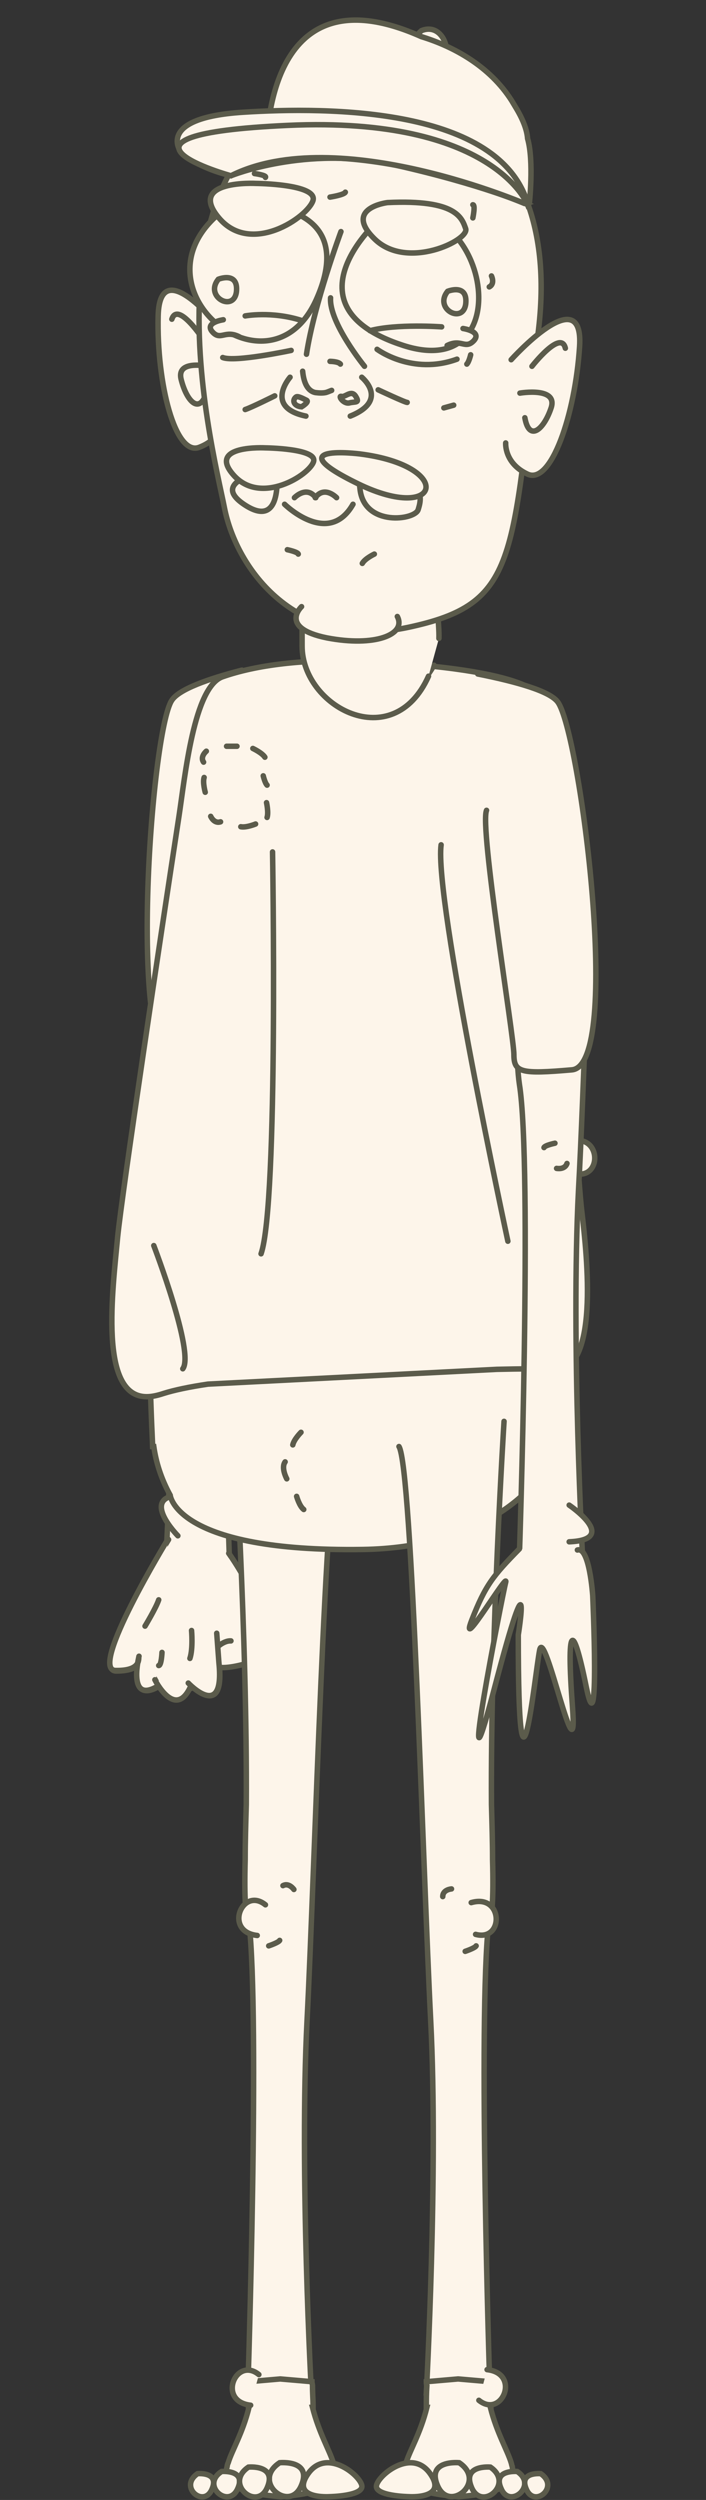 <?xml version="1.0" encoding="utf-8"?>
<!-- Generator: Adobe Illustrator 22.1.0, SVG Export Plug-In . SVG Version: 6.00 Build 0)  -->
<svg version="1.1" id="Layer_1" xmlns="http://www.w3.org/2000/svg" xmlns:xlink="http://www.w3.org/1999/xlink" x="0px" y="0px"
	 viewBox="0 0 129 456.6" style="enable-background:new 0 0 129 456.6;" xml:space="preserve">
<rect x="0" y="0" width="129" height="456.6" fill="#333333" stroke="none"/>
<style type="text/css">
	.st0{fill:#FDF5EA;stroke:#5B5B4B;stroke-linecap:round;stroke-miterlimit:10;}
	.st1{fill:#FDF5EA;}
	.st2{fill:#FDF5EA;stroke:#5B5B4B;stroke-linecap:round;stroke-linejoin:round;stroke-miterlimit:10;}
</style>
<g>
	<g>
		<g id="XMLID_25307_">
			<path id="XMLID_25308_" class="st0" d="M33.5,208.9c-4.2-3.4-7.7,4.9-1.5,5.6"/>
		</g>
		<path id="XMLID_25306_" class="st0" d="M29.5,179.6c0.6,14.8,1.1,28.8,1.6,37.8c1.4,27.5-0.8,67.9-0.8,67.9l11.6-1
			c0,0-2.4-71.3,0-86.3c0.5-3.2,0.6-9,0.4-16.2"/>
		<path id="XMLID_25305_" class="st0" d="M35.6,209c0,0-1.6,0.1-1.6,1.4"/>
		<path id="XMLID_25304_" class="st0" d="M36.1,213.4c0,0,1.8-0.6,2-1"/>
		<g id="XMLID_25291_">
			<path id="XMLID_25303_" class="st1" d="M44.4,303.9c-2,0.5-3.4,0.6-4.3,0.5c0.6,7.4-3,5.2-4.8,3.7l-0.7,0.3
				c-2.4,4.3-5.2,0.1-6-1.3l-0.1,1.1c-3.8,1.9-3.6-2.2-3.3-4.4c-0.4,0.7-1.4,1.3-4,1.3c-5-0.1,9.6-24,9.6-24l11.1,2.6
				C41.8,283.7,54.5,301.4,44.4,303.9z"/>
			<path id="XMLID_25302_" class="st0" d="M41.8,283.7c0,0,12.7,17.7,2.6,20.3c-2,0.5-3.4,0.6-4.3,0.5c0.6,7.4-3,5.2-4.8,3.7
				l-0.7,0.3c-2.4,4.3-5.2,0.1-6-1.3l-0.1,1.1c-3.8,1.9-3.6-2.2-3.3-4.4c-0.4,0.7-1.4,1.3-4,1.3c-5-0.1,9.6-24,9.6-24"/>
			<g id="XMLID_25295_">
				<g id="XMLID_25297_">
					<path id="XMLID_25301_" class="st2" d="M30.7,281.1c0,0-14.6,23.9-9.6,24s4.1-2.4,4.3-2.6c0,0-2.1,8.4,3,5.7"/>
					<path id="XMLID_25300_" class="st2" d="M28.3,306.8c0,0,3.6,7.2,6.4,1.5"/>
					<path id="XMLID_25299_" class="st2" d="M41.8,283.7c0,0,12.7,17.7,2.6,20.3c-10.1,2.6-5.1-4.5-2.2-4.3"/>
					<path id="XMLID_25298_" class="st2" d="M34.4,307.4c0,0,6.7,7.1,5.6-3.7l-0.4-5.4"/>
				</g>
				<path id="XMLID_25296_" class="st2" d="M32.5,280.5c0,0-6.8-6.9,0-7.4"/>
			</g>
			<path id="XMLID_25294_" class="st0" d="M35,297.8c0,0,0.3,3.3-0.3,5.1"/>
			<path id="XMLID_25293_" class="st0" d="M29.6,301.8c0,0-0.1,2.4-0.6,2.4"/>
			<path id="XMLID_25292_" class="st2" d="M29,292.2c-0.5,1.5-2.5,4.8-2.5,4.8"/>
		</g>
	</g>
	<g>
		<path class="st0" d="M42.7,259.6c0,0,2.5,39.5,2.3,70c-0.1,3.6-0.2,6.9-0.2,9.9c0,0,0,0,0,0.1c-0.2,7.5,0.1,10.8,0.7,11.5
			c2,17.6-0.2,84.9-0.2,84.9l11.6,1c0,0-2.2-40.4-0.8-67.9c1.4-27.5,3.4-101.1,5.8-104.9"/>
		<path class="st0" d="M45.4,435l5.8-0.5L57,435c0,0.3,0.1,0.5,0.1,0.7c0,1.5,0.1,2.7,0.1,3.3c0,0.2,0,0.3,0,0.4c0,0.2,0,0.3,0,0.3
			c0,0,0,0-0.1,0c1.2,4.7,3.1,7.8,3.8,10.1c0.1,0.3,0.1,0.5,0.2,0.7c0,0.2,0.1,0.5,0.1,0.7c0,0.4,0,0.8-0.2,1.2
			c-0.1,0.4-0.4,0.8-0.7,1.1c-0.2,0.2-0.4,0.4-0.6,0.5c-1.5,1.1-4.5,1.7-8.4,2c-3.9-0.3-6.9-0.9-8.4-2c-0.2-0.2-0.4-0.3-0.6-0.5
			c-0.4-0.4-0.6-0.7-0.7-1.1c-0.1-0.4-0.2-0.8-0.2-1.2c0-0.2,0-0.4,0.1-0.7c0-0.2,0.1-0.5,0.2-0.7c0.7-2.3,2.6-5.3,3.8-10.1
			c-0.1,0-0.1,0-0.1,0c0,0,0-0.1,0-0.3c0-0.1,0-0.2,0-0.4c0-0.7,0-1.8,0.1-3.3C45.3,435.5,45.4,435.3,45.4,435z"/>
		<g>
			<g id="XMLID_25289_">
				<path id="XMLID_25290_" class="st0" d="M51.1,449.8c0,0,6.1-0.6,3.9,4.3S45.9,453.2,51.1,449.8z"/>
			</g>
			<g id="XMLID_25287_">
				<path id="XMLID_25288_" class="st0" d="M40.5,451.4c0,0,4.6-0.4,2.9,3.2C41.7,458.3,36.6,453.9,40.5,451.4z"/>
			</g>
			<path id="XMLID_25286_" class="st0" d="M60.2,456c0,0-7.2,0.5-3.9-4.2s9.3,0.1,9.8,2.1C66.6,455.9,60.2,456,60.2,456z"/>
			<g id="XMLID_25284_">
				<path id="XMLID_25285_" class="st0" d="M45.4,450.6c0,0,5.3-0.5,3.4,3.8C46.9,458.7,40.9,453.6,45.4,450.6z"/>
			</g>
			<g id="XMLID_25282_">
				<path id="XMLID_25283_" class="st0" d="M36.1,451.8c0,0,4.1-0.4,2.6,2.9C37.2,458.1,32.6,454.2,36.1,451.8z"/>
			</g>
		</g>
		<path id="XMLID_25281_" class="st0" d="M53.7,345.1c0,0-0.9-1.3-2-0.7"/>
		<path id="XMLID_25280_" class="st0" d="M49.1,355.4c0,0,1.8-0.6,2-1"/>
		<g id="XMLID_25278_">
			<path id="XMLID_25279_" class="st0" d="M47.3,433.7c-4.2-3.4-7.7,4.9-1.5,5.6"/>
		</g>
		<g id="XMLID_25276_">
			<path id="XMLID_25277_" class="st0" d="M48.5,347.9c-4.2-3.4-7.7,4.9-1.5,5.6"/>
		</g>
	</g>
	<path class="st0" d="M27.9,233l75.9-2.8c0,0-0.4,20.1-0.9,27.8c0,0.7-0.1,1.4-0.2,2.2c0,0.3-0.1,0.5-0.1,0.6c0,0,0,0,0,0
		c-2.1,11.7-15.4,21.9-36.3,22.2c-34.2,0.5-35.2-9.9-35.2-9.9c-1.7-3.1-2.6-6.1-3-8.9c-0.1,0-0.2,0-0.2,0S26.6,239.1,27.9,233z"/>
	<path id="XMLID_25275_" class="st0" d="M45.4,147c1.5,2.9-2.8,41.5-2.6,44.8c0.2,3.3-1.1,3.7-10.4,3.4c-9.3-0.4-4.8-61.7-1-67.3
		c1.3-2,6.6-3.9,12.8-5.5"/>
	<g>
		<path class="st0" d="M40.7,123.6c6-2.1,14.8-3.3,25.7-2.8c31.9,1.4,32.5,6.7,32.5,6.7c2.3,2.5,3,4.9,2.5,6.9s3.8,77.9,4.9,86.8
			c1,8.4,3.3,29.8-5.4,29.2c-0.6,0-1.3-0.1-2.1-0.4c-0.8,0-3.7,0-8,0.1L38,252.8c-3.4,0.5-6.2,1.1-8.1,1.7c-1.2,0.4-2.2,0.6-3.1,0.6
			c-8.8,0-6.2-19.5-5.3-29.2c0.8-8,7.8-54.6,11.2-76.8C33.8,141.9,35.4,125.4,40.7,123.6z"/>
	</g>
	<path id="XMLID_25274_" class="st0" d="M49.8,155.6c0,0,1.1,64.2-2.1,73.4"/>
	<path id="XMLID_25273_" class="st0" d="M92.8,226.7c0,0-13.5-62.7-12.2-72.4"/>
	<g>
		<path class="st0" d="M92.1,259.6c0,0-2.5,39.5-2.3,70c0.1,3.6,0.2,6.9,0.2,9.9c0,0,0,0,0,0.1c0.2,7.5-0.1,10.8-0.7,11.5
			c-2,17.6,0.2,84.9,0.2,84.9l-11.6,1c0,0,2.2-40.4,0.8-67.9c-1.4-27.5-3.4-101.1-5.8-104.9"/>
		<path class="st0" d="M77.9,435l5.8-0.5l5.8,0.5c0,0.3,0.1,0.5,0.1,0.7c0,1.5,0.1,2.7,0.1,3.3c0,0.2,0,0.3,0,0.4c0,0.2,0,0.3,0,0.3
			c0,0,0,0-0.1,0c1.2,4.7,3.1,7.8,3.8,10.1c0.1,0.3,0.1,0.5,0.2,0.7c0,0.2,0.1,0.5,0.1,0.7c0,0.4,0,0.8-0.2,1.2
			c-0.1,0.4-0.4,0.8-0.7,1.1c-0.2,0.2-0.4,0.4-0.6,0.5c-1.5,1.1-4.5,1.7-8.4,2c-3.9-0.3-6.9-0.9-8.4-2c-0.2-0.2-0.4-0.3-0.6-0.5
			c-0.4-0.4-0.6-0.7-0.7-1.1c-0.1-0.4-0.2-0.8-0.2-1.2c0-0.2,0-0.4,0.1-0.7c0-0.2,0.1-0.5,0.2-0.7c0.7-2.3,2.6-5.3,3.8-10.1
			c-0.1,0-0.1,0-0.1,0c0,0,0-0.1,0-0.3c0-0.1,0-0.2,0-0.4c0-0.7,0-1.8,0.1-3.3C77.9,435.5,77.9,435.3,77.9,435z"/>
		<g>
			<g id="XMLID_25271_">
				<path id="XMLID_25272_" class="st0" d="M83.9,449.8c0,0-6.1-0.6-3.9,4.3S89,453.2,83.9,449.8z"/>
			</g>
			<g id="XMLID_25269_">
				<path id="XMLID_25270_" class="st0" d="M94.5,451.4c0,0-4.6-0.4-2.9,3.2C93.2,458.3,98.3,453.9,94.5,451.4z"/>
			</g>
			<path id="XMLID_25268_" class="st0" d="M74.7,456c0,0,7.2,0.5,3.9-4.2c-3.3-4.7-9.3,0.1-9.8,2.1C68.3,455.9,74.7,456,74.7,456z"
				/>
			<g id="XMLID_25266_">
				<path id="XMLID_25267_" class="st0" d="M89.6,450.6c0,0-5.3-0.5-3.4,3.8C88.1,458.7,94,453.6,89.6,450.6z"/>
			</g>
			<g id="XMLID_25264_">
				<path id="XMLID_25265_" class="st0" d="M98.8,451.8c0,0-4.1-0.4-2.6,2.9C97.7,458.1,102.3,454.2,98.8,451.8z"/>
			</g>
		</g>
		<path id="XMLID_25263_" class="st0" d="M82.5,345c0,0-1.6,0.1-1.6,1.4"/>
		<path id="XMLID_25262_" class="st0" d="M85,356.4c0,0,1.8-0.6,2-1"/>
		<g id="XMLID_25260_">
			<path id="XMLID_25261_" class="st0" d="M87.5,438.4c4.2,3.4,7.7-4.9,1.5-5.6"/>
		</g>
		<g id="XMLID_25258_">
			<path id="XMLID_25259_" class="st0" d="M86.9,353.3c5.2,1.4,5.1-7.5-0.8-5.8"/>
		</g>
	</g>
	<g>
		<g id="XMLID_25256_">
			<path id="XMLID_25257_" class="st0" d="M104.9,214.3c5.2,1.4,5.1-7.5-0.8-5.8"/>
		</g>
		<path id="XMLID_25255_" class="st0" d="M107.3,179.6c-0.6,14.8-1.1,28.8-1.6,37.8c-1.4,27.5,0.8,67.9,0.8,67.9l-11.6-1
			c0,0,2.4-71.3,0-86.3c-0.6-4.1-0.6-12.4-0.3-22.5"/>
		<g id="XMLID_25253_">
			<path id="XMLID_25254_" class="st0" d="M94.9,282.9c-4.8,4.9-6.2,6.6-8.7,13c-2.5,6.5,6.8-9.2,6.2-6.9
				c-0.6,2.3-9.3,46.9-2.1,19.5c7.2-27.4,4.4-9.9,4.4-9.9c0,37.6,3,7.5,3.9,2.8s7.1,25.1,6,10.3s0-16,2.5-3.7s1.2-16.6,1.2-16.6
				s-0.6-9-2.8-8.3"/>
		</g>
		<path id="XMLID_25252_" class="st0" d="M101.4,208.8c0,0-1.9,0.4-2,0.8"/>
		<path id="XMLID_25251_" class="st0" d="M101.7,213.4c0,0,1.5,0.3,1.9-0.9"/>
		<path id="XMLID_25250_" class="st2" d="M104,274.9c0,0,9.3,6.3,0,6.7"/>
	</g>
	<path id="XMLID_25249_" class="st0" d="M79.3,121.5c0,0-9.2,17.2-22,2.8"/>
	<g>
		<g>
			<path id="XMLID_25248_" class="st0" d="M37.7,137.2c0,0-1.2,1-0.5,2"/>
			<path id="XMLID_25247_" class="st0" d="M46.2,136.7c0,0,1.7,0.8,2.2,1.6"/>
			<path id="XMLID_25246_" class="st0" d="M37.5,144.7c0,0-0.5-1.8-0.2-2.7"/>
			<path id="XMLID_25245_" class="st0" d="M46.7,150.5c0,0-1.7,0.7-2.7,0.5"/>
			<path id="XMLID_25244_" class="st0" d="M38.5,149.1c0,0,0.6,1.4,1.8,1"/>
			<path id="XMLID_25243_" class="st0" d="M48.1,141.7c0,0,0.3,1.3,0.7,1.7"/>
			<line id="XMLID_25242_" class="st0" x1="41.4" y1="136.3" x2="43.3" y2="136.3"/>
			<path id="XMLID_25241_" class="st0" d="M48.7,146.6c0,0,0.4,1.8,0.1,2.7"/>
		</g>
		<g>
			<path id="XMLID_25240_" class="st0" d="M52.4,270.1c0,0-1.1-2-0.3-3.1"/>
			<path id="XMLID_25239_" class="st0" d="M55,261.6c0,0-1.3,1.3-1.5,2.3"/>
			<path id="XMLID_25238_" class="st0" d="M54.2,273.3c0,0,0.5,1.8,1.3,2.4"/>
		</g>
	</g>
	<g id="XMLID_25178_">
		<path id="XMLID_25237_" class="st0" d="M80.2,116.6c0.1-2.4-0.7-9.1-0.8-11.3c-0.1-2-0.4-3.7-0.9-5.2
			c7.8-13.3-13.7-28.5-21.4-11.5c-2.4,5.3-2.1,15.7-2,17.4c0.1,2.3,0.1,10,0.1,12c0,11.1,16.6,20,23.1,5.5"/>
		<g id="XMLID_25179_">
			<g id="XMLID_25233_">
				<path id="XMLID_25236_" class="st0" d="M41.2,61.2c0,0-12-15.8-12.3-3.5s3.1,25.7,7.5,24s4.5-5.3,4.5-5.3"/>
				<path id="XMLID_25235_" class="st0" d="M37.2,62.1c0,0-4.7-7.2-5.8-3.8"/>
				<path id="XMLID_25234_" class="st0" d="M39,67.1c0,0-6.9-1.8-5.9,2.2s3.4,6.6,4.7,2.2"/>
			</g>
			<path id="XMLID_25232_" class="st0" d="M77,5.6c0,0-4.5,3.9,1.1,5.7C83.7,13.2,81.9,3.6,77,5.6z"/>
			<path id="XMLID_25231_" class="st0" d="M67.6,15.3c0,0,35.8,2.6,30.8,44.9c-5,42.3-3.6,50.1-23.9,54.4S43.2,104,41,92.7
				S22.6,20.8,67.6,15.3z"/>
			<path id="XMLID_25230_" class="st0" d="M96.4,25.3c-0.1-1.4-0.7-3.2-2-5.4c0,0,0,0,0,0l0,0c-0.3-0.5-0.6-1-0.9-1.5
				c-4-6.3-10.6-9.9-16.5-11.7c-25.7-11.5-28.3,12.8-28.4,22c0,0.9,11.6-0.1,22.1-2.7c13.4,5.4,26,11.4,26,11.4S97.6,29.5,96.4,25.3
				z"/>
			<path id="XMLID_25229_" class="st0" d="M68.9,63.8c0,0,6.4,4.8,14.6,1.8"/>
			<path id="XMLID_25228_" class="st0" d="M53.2,64c0,0-10.3,2.2-12.5,1.3"/>
			<path id="XMLID_25227_" class="st0" d="M55.1,110.8c0,0-4.2,3.9,4.6,5.7c8.8,1.7,14.6-0.6,12.9-3.9"/>
			<path id="XMLID_25226_" class="st0" d="M42.2,32.1c0,0,13.7-5.6,29.8-2s24.5,7.3,24.5,7.3c-5.1-17.8-36.4-17.9-52.1-16.9
				s-11.5,7-11.5,7S35.2,30.4,42.2,32.1z"/>
			<path id="XMLID_25225_" class="st0" d="M42.2,32.1c0,0-27.2-7.5,10.4-9.2s43.8,14.5,43.8,14.5S61.7,22.3,42.2,32.1z"/>
			<g>
				<path id="XMLID_25224_" class="st0" d="M66.6,66.9c0,0-6.5-8-6.2-12.5"/>
				<g id="XMLID_25221_">
					<path id="XMLID_25223_" class="st0" d="M55.3,67.8c0.2,2.1,0.9,3.6,2.3,3.9c0.8,0.1,1.4,0.1,1.9,0c0.4-0.1,0.8-0.3,1.1-0.4"/>
					<path id="XMLID_25222_" class="st0" d="M62.3,42.3c0,0-4.9,13.2-6.3,22.4"/>
				</g>
				<g id="XMLID_25215_">
					<path id="XMLID_25220_" class="st0" d="M53,68.9c0,0-4.8,5.5,2.9,7.1"/>
					<path id="XMLID_25219_" class="st0" d="M66.1,68.9c0,0,5.1,4.2-2.1,7.1"/>
					<path id="XMLID_25218_" class="st0" d="M62.4,72.4c0.7,0.2,1.8-1.3,2.6,0c0.8,1.3-0.1,0.9-1.2,1.2
						C62.7,73.8,61.7,72.2,62.4,72.4z"/>
					<path id="XMLID_25217_" class="st0" d="M55.1,74.3c-1.4-0.1-1.8-1.2-1-1.8c0.3-0.2,1.1,0.2,1.9,0.6
						C56.6,73.4,55.1,74.3,55.1,74.3z"/>
					<path id="XMLID_25216_" class="st0" d="M60.3,66c0,0,1.5,0,1.9,0.5"/>
				</g>
				<path id="XMLID_25214_" class="st0" d="M50.2,72.3c0,0-4.2,2.1-5.4,2.5"/>
				<path id="XMLID_25213_" class="st0" d="M69.1,71.2c0,0,4.9,2.3,5.3,2.3"/>
			</g>
			<path id="XMLID_25212_" class="st0" d="M89.8,50.4c0,0,0.7,1.4-0.4,2"/>
			<path id="XMLID_25211_" class="st0" d="M86,64.8c0,0-0.3,1.3-0.7,1.7"/>
			<path id="XMLID_25210_" class="st0" d="M86.4,39.8c0,0,0.5-2.4,0-2.4"/>
			<path id="XMLID_25209_" class="st0" d="M46.5,31.7c0,0,2.3,0.3,2,0.7"/>
			<path id="XMLID_25208_" class="st0" d="M60.3,36c0,0,2.6-0.4,2.8-0.9"/>
			<path id="XMLID_25207_" class="st0" d="M52.5,100.4c0,0,1.9,0.4,2,0.8"/>
			<path id="XMLID_25206_" class="st0" d="M68.4,101.2c0,0-1.7,0.8-2.2,1.7"/>
			<path id="XMLID_25205_" class="st0" d="M50.7,59.1"/>
			<path id="XMLID_25204_" class="st0" d="M63.2,60.6"/>
			<line id="XMLID_25203_" class="st0" x1="81.1" y1="74.5" x2="82.9" y2="74"/>
			<path id="XMLID_25202_" class="st0" d="M93.4,65.7c0,0,13.3-14.8,12.5-2.4s-5.2,25.3-9.5,23.3s-4-5.7-4-5.7"/>
			<path id="XMLID_25201_" class="st0" d="M97.2,66.9c0,0,5.3-6.8,6.1-3.3"/>
			<path id="XMLID_25200_" class="st0" d="M95,71.8c0,0,7-1.2,5.7,2.7c-1.3,3.9-4,6.3-4.8,1.8"/>
			<g>
				<path id="XMLID_25199_" class="st0" d="M42.2,37.4c0,0,24.4-2.4,15.6,17.3S21.6,51.1,42.2,37.4z"/>
				<path id="XMLID_25198_" class="st0" d="M39.9,51c0,0,3.7-1.5,3.3,2.3C42.7,57.1,37.3,54.2,39.9,51z"/>
				<path id="XMLID_25197_" class="st0" d="M69.3,40.1c0,0-17.9,15.8,4.4,23S88.8,32.1,69.3,40.1z"/>
				<path id="XMLID_25196_" class="st0" d="M81.8,53.2c0,0,3.7-1.5,3.3,2.3C84.6,59.3,79.2,56.4,81.8,53.2z"/>
				<path id="XMLID_25195_" class="st0" d="M70.8,37c0,0-8.2,1-2.3,6.7s17.2,0.2,16.6-1.9C84.4,39.8,83.4,36.4,70.8,37z"/>
				<path id="XMLID_25194_" class="st0" d="M46.8,33.5c0,0-12.7-0.7-6.8,6.3s16.3-0.2,17.2-3.2C58,33.6,46.8,33.5,46.8,33.5z"/>
				<g id="XMLID_25189_">
					<path id="XMLID_25193_" class="st0" d="M40.8,58.4c0,0-3.5,0.5-2,2.2s2.3-0.4,4.9,0.9"/>
					<path id="XMLID_25192_" class="st0" d="M84.6,60c0,0,3.5,0.5,2,2.2c-1.6,1.7-2.3-0.4-4.9,0.9"/>
					<path id="XMLID_25191_" class="st0" d="M80.7,59.7c0,0-8.2-0.6-13.1,0.7"/>
					<path id="XMLID_25190_" class="st0" d="M44.8,57.7c0,0,4.8-0.9,10.2,0.8"/>
				</g>
			</g>
			<g id="XMLID_25184_">
				<path id="XMLID_25188_" class="st0" d="M50.5,85.7c0,0-13.1,1.7-5.8,6.5S50.5,85.7,50.5,85.7z"/>
				<path id="XMLID_25187_" class="st0" d="M48.5,81.8c0,0-10.8-0.6-5.8,5c5,5.6,13.9-0.1,14.6-2.5S48.5,81.8,48.5,81.8z"/>
				<path id="XMLID_25186_" class="st0" d="M70.2,84.6c0,0-5.3-1.8-4.4,4.9s10,5.5,10.6,3.6C77,91.2,77.9,88,70.2,84.6z"/>
				<path id="XMLID_25185_" class="st0" d="M65.7,82.9c0,0-15.4-1.9-0.2,5.5C80.6,95.7,83.2,85.1,65.7,82.9z"/>
			</g>
			<g id="XMLID_25180_">
				<path id="XMLID_25183_" class="st0" d="M52,92.1c0,0,8,7.9,12.5,0"/>
				<path id="XMLID_25182_" class="st0" d="M53.8,90.9c0,0,2.2-2.3,3.9,0"/>
				<path id="XMLID_25181_" class="st0" d="M61.5,90.9c0,0-2.2-2.3-3.9,0"/>
			</g>
		</g>
	</g>
	<path id="XMLID_25177_" class="st0" d="M87.3,123.1c7,1.4,13.1,3.1,14.6,5.1c4.1,5.4,11.9,66.4,2.6,67.2s-10.6,0.5-10.6-2.8
		c0-3.3-6.3-41.6-5-44.6"/>
	<path id="XMLID_25176_" class="st0" d="M28.1,227.5c0,0,7.5,19.6,5.3,22.5"/>
</g>
</svg>

